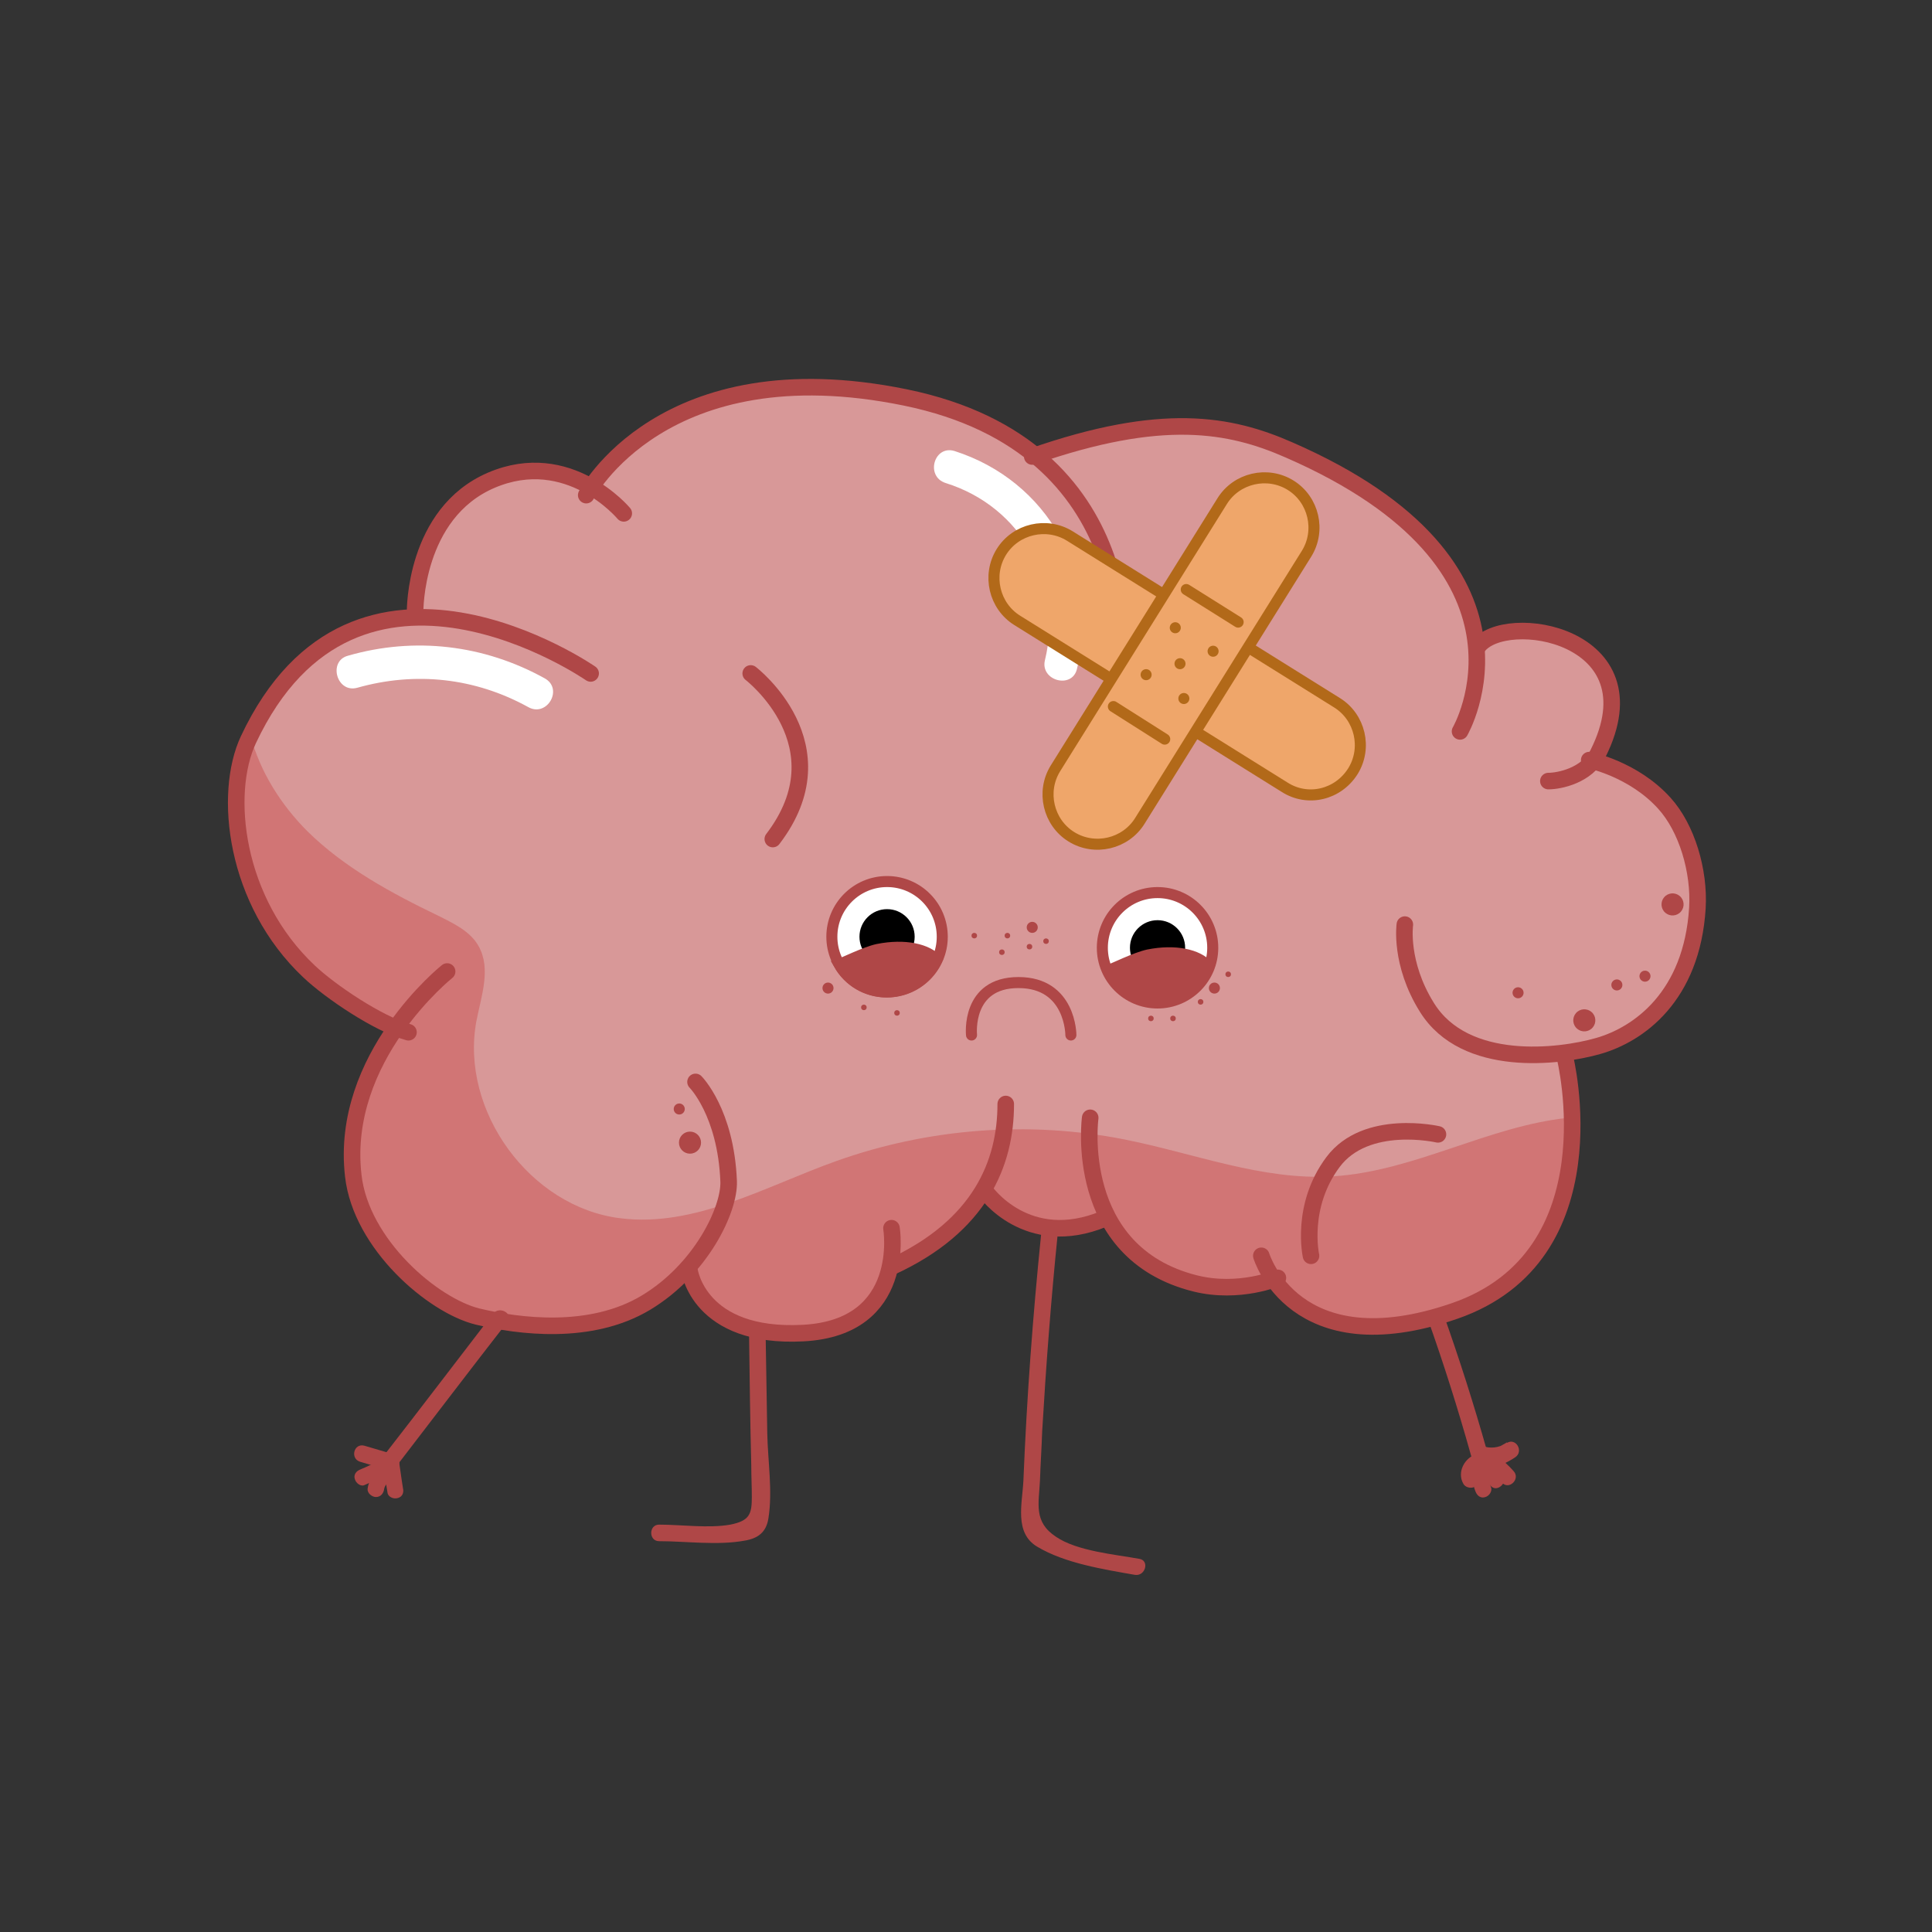 <?xml version="1.0" encoding="utf-8"?>
<!-- Generator: Adobe Illustrator 21.1.0, SVG Export Plug-In . SVG Version: 6.00 Build 0)  -->
<svg version="1.1" id="Layer_1" xmlns="http://www.w3.org/2000/svg" xmlns:xlink="http://www.w3.org/1999/xlink" x="0px" y="0px"
	 viewBox="0 0 350 350" enable-background="new 0 0 350 350" xml:space="preserve">
<rect x="0" y="0" width="350" height="350" fill="#333333" stroke="none"/>
<g>
	<g>
		<g>
			<path fill="#AF4747" d="M249,214.6c7,15.9,12.8,32.3,17.5,49.1c0.5,1.9,3.4,1.1,2.9-0.8c-4.8-17-10.7-33.6-17.8-49.8
				C250.8,211.4,248.3,212.9,249,214.6L249,214.6z"/>
		</g>
	</g>
	<g>
		<g>
			<path fill="#AF4747" d="M267.6,264.7c2.3,0.8,4.8,0.5,6.9-0.8c-0.5-0.9-1-1.7-1.5-2.6c-1.3,0.8-2.6,1.4-4,1.7
				c-1,0.2-1.3,1.4-0.9,2.2c0.6,1.2,1.2,2.3,1.8,3.5c0.8-0.6,1.6-1.2,2.4-1.8c-1-1.3-2-2.5-2.9-3.8c-0.6-0.7-2-0.5-2.4,0.3
				c-0.6,1.3-1.2,2.5-1.8,3.8c0.9,0,1.7,0,2.6,0c-0.5-0.8,1.1-1.1,1.6-0.9c1.1,0.4,2,1.5,2.7,2.3c1.3,1.4,3.4-0.7,2.1-2.1
				c-1.7-1.9-4-4-6.7-3.1c-2.2,0.7-3.6,3.3-2.4,5.4c0.5,0.9,2.1,1,2.6,0c0.6-1.3,1.2-2.5,1.8-3.8c-0.8,0.1-1.6,0.2-2.4,0.3
				c1,1.3,2,2.5,2.9,3.8c1.1,1.4,3.1-0.4,2.4-1.8c-0.6-1.2-1.2-2.3-1.8-3.5c-0.3,0.7-0.6,1.5-0.9,2.2c1.7-0.3,3.3-1,4.8-2
				c1.6-1.1,0.1-3.6-1.5-2.6c-1.5,0.9-3,1.1-4.6,0.5C266.6,261.1,265.8,264,267.6,264.7L267.6,264.7z"/>
		</g>
	</g>
	<g>
		<g>
			<path fill="#AF4747" d="M267.3,265.9c-0.8,1.1-0.5,3.1,0,4.3c0.3,0.8,1,1.3,1.8,1c0.7-0.2,1.3-1.1,1-1.8
				c-0.1-0.4-0.3-0.8-0.3-1.2c0-0.2,0-0.4,0-0.6c0-0.1,0-0.2,0-0.3c0,0,0,0.1,0,0.1c0.5-0.7,0.1-1.7-0.5-2.1
				C268.6,264.9,267.8,265.2,267.3,265.9L267.3,265.9z"/>
		</g>
	</g>
</g>
<path fill="#AF4747" stroke="#AF4747" stroke-miterlimit="10" d="M78.4,178.4l-0.2,0.5c0,0-0.1-0.1-0.1-0.1
	C78.2,178.6,78.3,178.5,78.4,178.4z"/>
<path fill="#AF4747" stroke="#AF4747" stroke-miterlimit="10" d="M78.4,178.4l-0.2,0.5c0,0-0.1-0.1-0.1-0.1
	C78.2,178.6,78.3,178.5,78.4,178.4z"/>
<path fill="#D89898" d="M288.5,138c0.4-0.4,0.7-0.9,1-1.5c10.4-20.8-15.1-25.7-21.2-20c-0.4-0.3-0.7-0.6-1.1-0.9
	c-1.5-10.2-9-23.3-33.8-34.2c-10.5-4.6-15.9-6.6-45.3,0.9c-0.3,0-0.6-0.1-0.9-0.1c-5.6-4.5-13.1-8.2-23.2-10.3
	c-37.7-7.7-53.2,10.8-56.9,16.2c-4.3-2.5-10.6-4.5-18.1-1.2c-14,6-13.8,23.8-13.8,23.8s0.6,0.4,0,1.1c-11,0.3-22.4,5.6-30.2,22.2
	c-4.6,9.8-2.5,29.3,11,42c3.3,3.1,10.3,8,15.7,10.2c-4.6,6.6-9,15.9-7.7,26.8c1.4,12.4,14.4,23.5,22.5,25.5
	C94,240.3,107,242,117,236c2.8-1.7,5.3-3.8,7.4-6.1c0.2,0.6,0.5,1.1,0.9,1.5c1,3.1,5,10.9,20.2,10.1c14.3-0.8,16-12,16-12
	c8.2-3.8,13.5-8.7,16.6-14c7.9,8,16,7,20.9,5.2c0.8,0.3,1.5,0.6,2.3,0.9c2.8,4.7,7.4,8.9,15.2,10.8c6.4,1.6,12.2,0,14.2-0.7
	c3.7,5.2,12.8,12.6,32.8,5.7c24.9-8.6,21-38.6,19.5-46.9c2.5-0.2,4.7-0.6,6.5-1.1c7.4-2.1,16-7,18-25
	C309.3,148.3,292,139.6,288.5,138z M111.4,91.4C111.4,91.4,111.4,91.4,111.4,91.4L111.4,91.4C111.4,91.4,111.4,91.4,111.4,91.4z
	 M229.3,229.6h0.1c0,0.1,0,0.1,0.1,0.2L229.3,229.6z"/>
<path fill="none" d="M82.4,166.7C82.4,166.7,82.4,166.7,82.4,166.7L82.4,166.7C82.4,166.7,82.4,166.7,82.4,166.7z"/>
<path fill="#D17575" d="M203.6,206.4c-17.3-3.4-35.4-2-52,3.9c-12.9,4.6-25.7,12.1-39.2,10.4c-16.4-2-29.1-19.5-26.1-35.7
	c0.9-4.6,2.7-9.5,0.4-13.6c-1.5-2.7-4.5-4.1-7.3-5.5c-8.5-4.1-17-8.7-23.7-15.3c-4.8-4.8-8.6-10.8-10.3-17.3c-0.2,0.3-0.3,0.6-0.5,1
	c-4.6,9.8-2.5,29.3,11,42c3.3,3.1,10.3,8,15.7,10.2c-4.6,6.6-9,15.9-7.7,26.8c1.4,12.4,14.4,23.5,22.5,25.5
	c7.5,1.8,20.5,3.5,30.5-2.5c2.8-1.7,5.3-3.8,7.4-6.1c0.2,0.6,0.5,1.1,0.9,1.5c1,3.1,5,10.9,20.2,10.1c14.3-0.8,16-12,16-12
	c8.2-3.8,13.5-8.7,16.6-14c7.9,8,16,7,20.9,5.2c0.8,0.3,1.5,0.6,2.3,0.9c2.8,4.7,7.4,8.9,15.2,10.8c6.4,1.6,12.2,0,14.2-0.7
	c3.7,5.2,12.8,12.6,32.8,5.7c17.7-6.1,20.9-23,20.7-35.2c-14.5,1.5-27.9,9.7-42.6,10.6C228.7,213.9,216.3,208.9,203.6,206.4z
	 M229.3,230h0.1c0,0.1,0,0.1,0.1,0.2L229.3,230z"/>
<g>
	<path fill="none" stroke="#AF4747" stroke-width="3" stroke-linecap="round" stroke-miterlimit="10" d="M107,122
		c0,0-42.5-29.5-62,12c-4.6,9.8-2.5,29.3,11,42c3.8,3.6,12.5,9.5,18,11"/>
	<path fill="none" stroke="#AF4747" stroke-width="3" stroke-linecap="round" stroke-miterlimit="10" d="M81,176
		c0,0-19.5,15.5-17,37c1.4,12.4,14.4,23.5,22.5,25.5C94,240.3,107,242,117,236s15.2-16.9,15-22c-0.5-12.5-6-18-6-18"/>
	<path fill="none" stroke="#AF4747" stroke-width="3" stroke-linecap="round" stroke-miterlimit="10" d="M75.2,110.8
		c0,0-0.2-17.8,13.8-23.8s24,6,24,6"/>
	<path fill="none" stroke="#AF4747" stroke-width="3" stroke-linecap="round" stroke-miterlimit="10" d="M106.2,89.7
		c0,0,13.8-26.7,57.8-17.7s39,49,39,49"/>
	<path fill="none" stroke="#AF4747" stroke-width="3" stroke-linecap="round" stroke-miterlimit="10" d="M182.2,200
		c0,10.7-4.6,22.1-20.7,29.5"/>
	<path fill="none" stroke="#AF4747" stroke-width="3" stroke-linecap="round" stroke-miterlimit="10" d="M124.9,230.1
		c0,0,1.6,12.4,20.6,11.4s16-19,16-19"/>
	<path fill="none" stroke="#AF4747" stroke-width="3" stroke-linecap="round" stroke-miterlimit="10" d="M264.5,132.5
		c0,0,17.4-29.9-31-51c-10.7-4.7-23-7-46.5,1.2"/>
	<path fill="none" stroke="#AF4747" stroke-width="3" stroke-linecap="round" stroke-miterlimit="10" d="M267.7,117.2
		c4.8-6.7,32.6-2.3,21.8,19.3c-2,4-7,5-9,5"/>
	<path fill="none" stroke="#AF4747" stroke-width="3" stroke-linecap="round" stroke-miterlimit="10" d="M287.9,137.7
		c0,0,8,1.6,13.6,7.8c4.1,4.5,6.4,12.3,6,19c-1,16-10.6,22.9-18,25c-7,2-24.1,4.1-31-7c-5-8-4-15-4-15"/>
	<path fill="none" stroke="#AF4747" stroke-width="3" stroke-linecap="round" stroke-miterlimit="10" d="M197.5,202.5
		c0,0-3.3,24.4,19,30c8,2,15-1,15-1"/>
	<path fill="none" stroke="#AF4747" stroke-width="3" stroke-linecap="round" stroke-miterlimit="10" d="M283.5,191.5
		c0,0,9,36-20,46s-35-10-35-10"/>
</g>
<circle fill="#AF4747" cx="210" cy="114" r="2"/>
<ellipse transform="matrix(0.649 -0.761 0.761 0.649 -40.037 283.186)" fill="#AF4747" cx="287" cy="185" rx="2" ry="2"/>
<ellipse transform="matrix(0.649 -0.761 0.761 0.649 -18.452 287.99)" fill="#AF4747" cx="303" cy="164" rx="2" ry="2"/>
<ellipse transform="matrix(0.649 -0.761 0.761 0.649 -33.096 285.417)" fill="#AF4747" cx="292.9" cy="178.6" rx="1" ry="1"/>
<ellipse transform="matrix(0.649 -0.761 0.761 0.649 -30.094 288.747)" fill="#AF4747" cx="298" cy="177" rx="1" ry="1"/>
<ellipse transform="matrix(0.649 -0.761 0.761 0.649 -40.444 272.305)" fill="#AF4747" cx="275" cy="180" rx="1" ry="1"/>
<ellipse transform="matrix(0.649 -0.761 0.761 0.649 -9.183 196.089)" fill="#AF4747" cx="208" cy="108" rx="1" ry="1"/>
<circle fill="#AF4747" cx="125" cy="207" r="2"/>
<ellipse transform="matrix(0.649 -0.761 0.761 0.649 -109.735 164.06)" fill="#AF4747" cx="123" cy="201" rx="1" ry="1"/>
<path fill="none" stroke="#AF4747" stroke-width="3" stroke-miterlimit="10" d="M178.5,215.8c0,0,7.5,10.8,21.5,5"/>
<circle fill="#AF4747" cx="217.5" cy="181.5" r="0.5"/>
<circle fill="#AF4747" cx="208.5" cy="184.5" r="0.5"/>
<circle fill="#AF4747" cx="212.5" cy="184.5" r="0.5"/>
<circle fill="#AF4747" cx="181.5" cy="172.5" r="0.5"/>
<circle fill="#AF4747" cx="186.5" cy="171.5" r="0.5"/>
<circle fill="#AF4747" cx="182.5" cy="169.5" r="0.5"/>
<circle fill="#AF4747" cx="156.5" cy="182.5" r="0.5"/>
<circle fill="#AF4747" cx="162.5" cy="183.5" r="0.5"/>
<circle fill="#AF4747" cx="150" cy="179" r="1"/>
<circle fill="#AF4747" cx="176.5" cy="169.5" r="0.5"/>
<circle fill="#AF4747" cx="189.5" cy="170.5" r="0.5"/>
<circle fill="#AF4747" cx="222.5" cy="176.5" r="0.5"/>
<circle fill="#AF4747" cx="220" cy="179" r="1"/>
<circle fill="#AF4747" cx="187" cy="168" r="1"/>
<g>
	<g>
		<path fill="#AF4747" d="M135.7,241.7c0.1,7.9,0.2,15.9,0.4,23.8c0,1.9,0.1,3.8,0.1,5.7c0,3.1-0.4,4.3-3.9,5c-3.9,0.7-8.9,0-12.9,0
			c-1.9,0-1.9,3,0,3c4.9,0,10.6,0.8,15.5-0.1c2.4-0.4,3.9-1.5,4.3-4c0.8-4.9-0.1-10.4-0.2-15.4c-0.1-6-0.2-12.1-0.3-18.1
			C138.7,239.7,135.7,239.7,135.7,241.7L135.7,241.7z"/>
	</g>
</g>
<g>
	<g>
		<path fill="#AF4747" d="M188.6,223.7c-1.5,14.8-2.6,29.6-3.2,44.5c-0.2,4.2-1.7,9.5,2.5,12c5,3,12,4.1,17.7,5.1
			c1.9,0.3,2.7-2.6,0.8-2.9c-4.4-0.8-11.3-1.4-15.1-4c-4.1-2.7-3.1-6-2.9-10.2c0.1-3,0.3-5.9,0.4-8.9c0.7-11.9,1.6-23.8,2.8-35.6
			C191.8,221.8,188.8,221.8,188.6,223.7L188.6,223.7z"/>
	</g>
</g>
<g>
	<g>
		<g>
			<path fill="#AF4747" d="M89.3,238c-6.7,8.7-13.3,17.4-20,26c-1.2,1.5,1.4,3,2.6,1.5c6.7-8.7,13.3-17.4,20-26
				C93.1,238,90.5,236.5,89.3,238L89.3,238z"/>
		</g>
	</g>
	<g>
		<g>
			<path fill="#AF4747" d="M69.4,265.1c0.3,1.8,0.5,3.6,0.8,5.3c0.1,0.8,1.1,1.2,1.8,1c0.9-0.2,1.2-1,1-1.8
				c-0.3-1.8-0.5-3.6-0.8-5.3c-0.1-0.8-1.1-1.2-1.8-1C69.6,263.5,69.3,264.3,69.4,265.1L69.4,265.1z"/>
		</g>
	</g>
	<g>
		<g>
			<path fill="#AF4747" d="M70.1,263.7c-1.5,1-3.1,1.8-4.8,2.5c-0.8,0.3-1.3,1-1,1.8c0.2,0.7,1.1,1.4,1.8,1c1.9-0.8,3.8-1.7,5.5-2.8
				C73.3,265.3,71.8,262.7,70.1,263.7L70.1,263.7z"/>
		</g>
	</g>
	<g>
		<g>
			<path fill="#AF4747" d="M71.1,263.4c-1.7-0.5-3.4-1-5.1-1.5c-1.9-0.5-2.6,2.3-0.8,2.9c1.7,0.5,3.4,1,5.1,1.5
				C72.1,266.8,72.9,263.9,71.1,263.4L71.1,263.4z"/>
		</g>
	</g>
	<g>
		<g>
			<path fill="#AF4747" d="M68.9,264.9c-0.7,1.7-2.1,3-2.3,4.8c-0.1,0.8,0.8,1.5,1.5,1.5c0.9,0,1.4-0.7,1.5-1.5
				c0.1-0.6,0.8-1.3,1.1-1.8c0.4-0.7,0.8-1.5,1.1-2.3c0.3-0.7-0.3-1.6-1-1.8C69.9,263.7,69.2,264.2,68.9,264.9L68.9,264.9z"/>
		</g>
	</g>
</g>
<g>
	<g>
		<path fill="#FFFFFF" d="M171.3,87.5c13.8,4.3,21.4,18.1,18,32.1c-0.9,3.7,4.9,5.3,5.8,1.6c4.2-17.2-5.3-34.1-22.2-39.5
			C169.2,80.6,167.6,86.3,171.3,87.5L171.3,87.5z"/>
	</g>
</g>
<g>
	<g>
		<path fill="#FFFFFF" d="M64.7,124.6c10.6-3,21.4-1.8,31,3.5c3.4,1.9,6.4-3.3,3-5.2c-11-6.1-23.6-7.6-35.7-4.1
			C59.4,119.8,61,125.6,64.7,124.6L64.7,124.6z"/>
	</g>
</g>
<path fill="none" stroke="#AF4747" stroke-width="3" stroke-linecap="round" stroke-miterlimit="10" d="M136,122c0,0,17,13,4,30"/>
<path fill="none" stroke="#AF4747" stroke-width="3" stroke-linecap="round" stroke-miterlimit="10" d="M260.5,205.5c0,0-13-3-19,5
	s-4,17-4,17"/>
<g id="plaster">
	<path fill="#EFA66A" stroke="#B26919" stroke-width="2" stroke-linecap="round" stroke-miterlimit="10" d="M232.7,142.6l-48.4-30.2
		c-4.2-2.6-5.5-8.2-2.9-12.4l0,0c2.6-4.2,8.2-5.5,12.4-2.9l48.4,30.2c4.2,2.6,5.5,8.2,2.9,12.4l0,0
		C242.4,144,236.9,145.3,232.7,142.6z"/>
	<ellipse transform="matrix(0.529 -0.849 0.849 0.529 2.751 233.255)" fill="#B26919" cx="211.5" cy="114.1" rx="1" ry="1"/>
	
		<ellipse transform="matrix(0.998 -6.817219e-02 6.817219e-02 0.998 -7.631 15.277)" fill="#B26919" cx="220" cy="119.4" rx="1" ry="1"/>
	
		<ellipse transform="matrix(0.998 -6.817219e-02 6.817219e-02 0.998 -7.697 14.845)" fill="#B26919" cx="213.7" cy="120.2" rx="1" ry="1"/>
	<ellipse transform="matrix(0.529 -0.849 0.849 0.529 -5.003 232.86)" fill="#B26919" cx="207.3" cy="120.9" rx="1" ry="1"/>
	<ellipse transform="matrix(0.529 -0.849 0.849 0.529 -5.497 242.552)" fill="#B26919" cx="215.8" cy="126.2" rx="1" ry="1"/>
</g>
<g id="plaster_1_">
	<path fill="#EFA66A" stroke="#B26919" stroke-width="2" stroke-linecap="round" stroke-miterlimit="10" d="M191.2,139.2l30.2-48.4
		c2.6-4.2,8.2-5.5,12.4-2.9l0,0c4.2,2.6,5.5,8.2,2.9,12.4l-30.2,48.4c-2.6,4.2-8.2,5.5-12.4,2.9l0,0
		C189.9,149,188.6,143.4,191.2,139.2z"/>
	
		<line fill="#EFA66A" stroke="#B26919" stroke-width="2" stroke-linecap="round" stroke-miterlimit="10" x1="211" y1="133.9" x2="201.7" y2="128"/>
	
		<line fill="#EFA66A" stroke="#B26919" stroke-width="2" stroke-linecap="round" stroke-miterlimit="10" x1="224.3" y1="112.7" x2="214.9" y2="106.8"/>
	<ellipse transform="matrix(0.529 -0.849 0.849 0.529 3.276 242.027)" fill="#B26919" cx="219.7" cy="118.1" rx="1" ry="1"/>
	
		<ellipse transform="matrix(0.998 -6.817219e-02 6.817219e-02 0.998 -8.128 14.911)" fill="#B26919" cx="214.4" cy="126.5" rx="1" ry="1"/>
	
		<ellipse transform="matrix(0.998 -6.817219e-02 6.817219e-02 0.998 -7.697 14.845)" fill="#B26919" cx="213.7" cy="120.2" rx="1" ry="1"/>
	<ellipse transform="matrix(0.529 -0.849 0.849 0.529 3.671 234.274)" fill="#B26919" cx="212.9" cy="113.8" rx="1" ry="1"/>
	<ellipse transform="matrix(0.529 -0.849 0.849 0.529 -6.022 233.78)" fill="#B26919" cx="207.6" cy="122.3" rx="1" ry="1"/>
</g>
<g>
	<path fill="none" stroke="#AF4747" stroke-width="2" stroke-linecap="round" stroke-miterlimit="10" d="M194,187.5
		c0,0,0-9.5-9.5-9.5s-8.5,9.5-8.5,9.5"/>
	<g>
		<circle fill="#FFFFFF" stroke="#AF4747" stroke-miterlimit="10" cx="160.7" cy="169.7" r="10"/>
		<circle cx="160.7" cy="169.7" r="5"/>
		<circle fill="none" stroke="#AF4747" stroke-width="2" stroke-miterlimit="10" cx="160.7" cy="169.7" r="10"/>
	</g>
	<g>
		<circle fill="#FFFFFF" stroke="#AF4747" stroke-miterlimit="10" cx="209.7" cy="171.7" r="10"/>
		<circle cx="209.7" cy="171.7" r="5"/>
		<g>
			<path fill="#EFEFEF" d="M212.2,177.9c-3.1-0.1-6.2-0.4-9-1.7c-1.2-0.6-2.4-1.3-3.4-2.3c1.1,4.4,5,7.7,9.7,7.7
				c3.4,0,6.4-1.7,8.2-4.3c-0.1,0-0.2,0.1-0.3,0.1C215.7,177.8,213.9,177.9,212.2,177.9z"/>
		</g>
		<circle fill="none" stroke="#AF4747" stroke-width="2" stroke-miterlimit="10" cx="209.7" cy="171.7" r="10"/>
	</g>
	<g>
		<path fill="#AF4747" stroke="#AF4747" stroke-width="2" stroke-miterlimit="10" d="M152,174.7c1.7,3,4.9,5,8.6,5
			c4,0,7.5-2.4,9.1-5.8C168,172,164,171,159,172C156.7,172.5,152.7,174.5,152,174.7z"/>
	</g>
	<g>
		<path fill="#AF4747" stroke="#AF4747" stroke-width="2" stroke-miterlimit="10" d="M201,175.7c1.7,3,4.9,5,8.6,5
			c4,0,7.5-2.4,9.1-5.8C217,173,213,172,208,173C205.7,173.5,201.7,175.5,201,175.7z"/>
	</g>
</g>
</svg>

